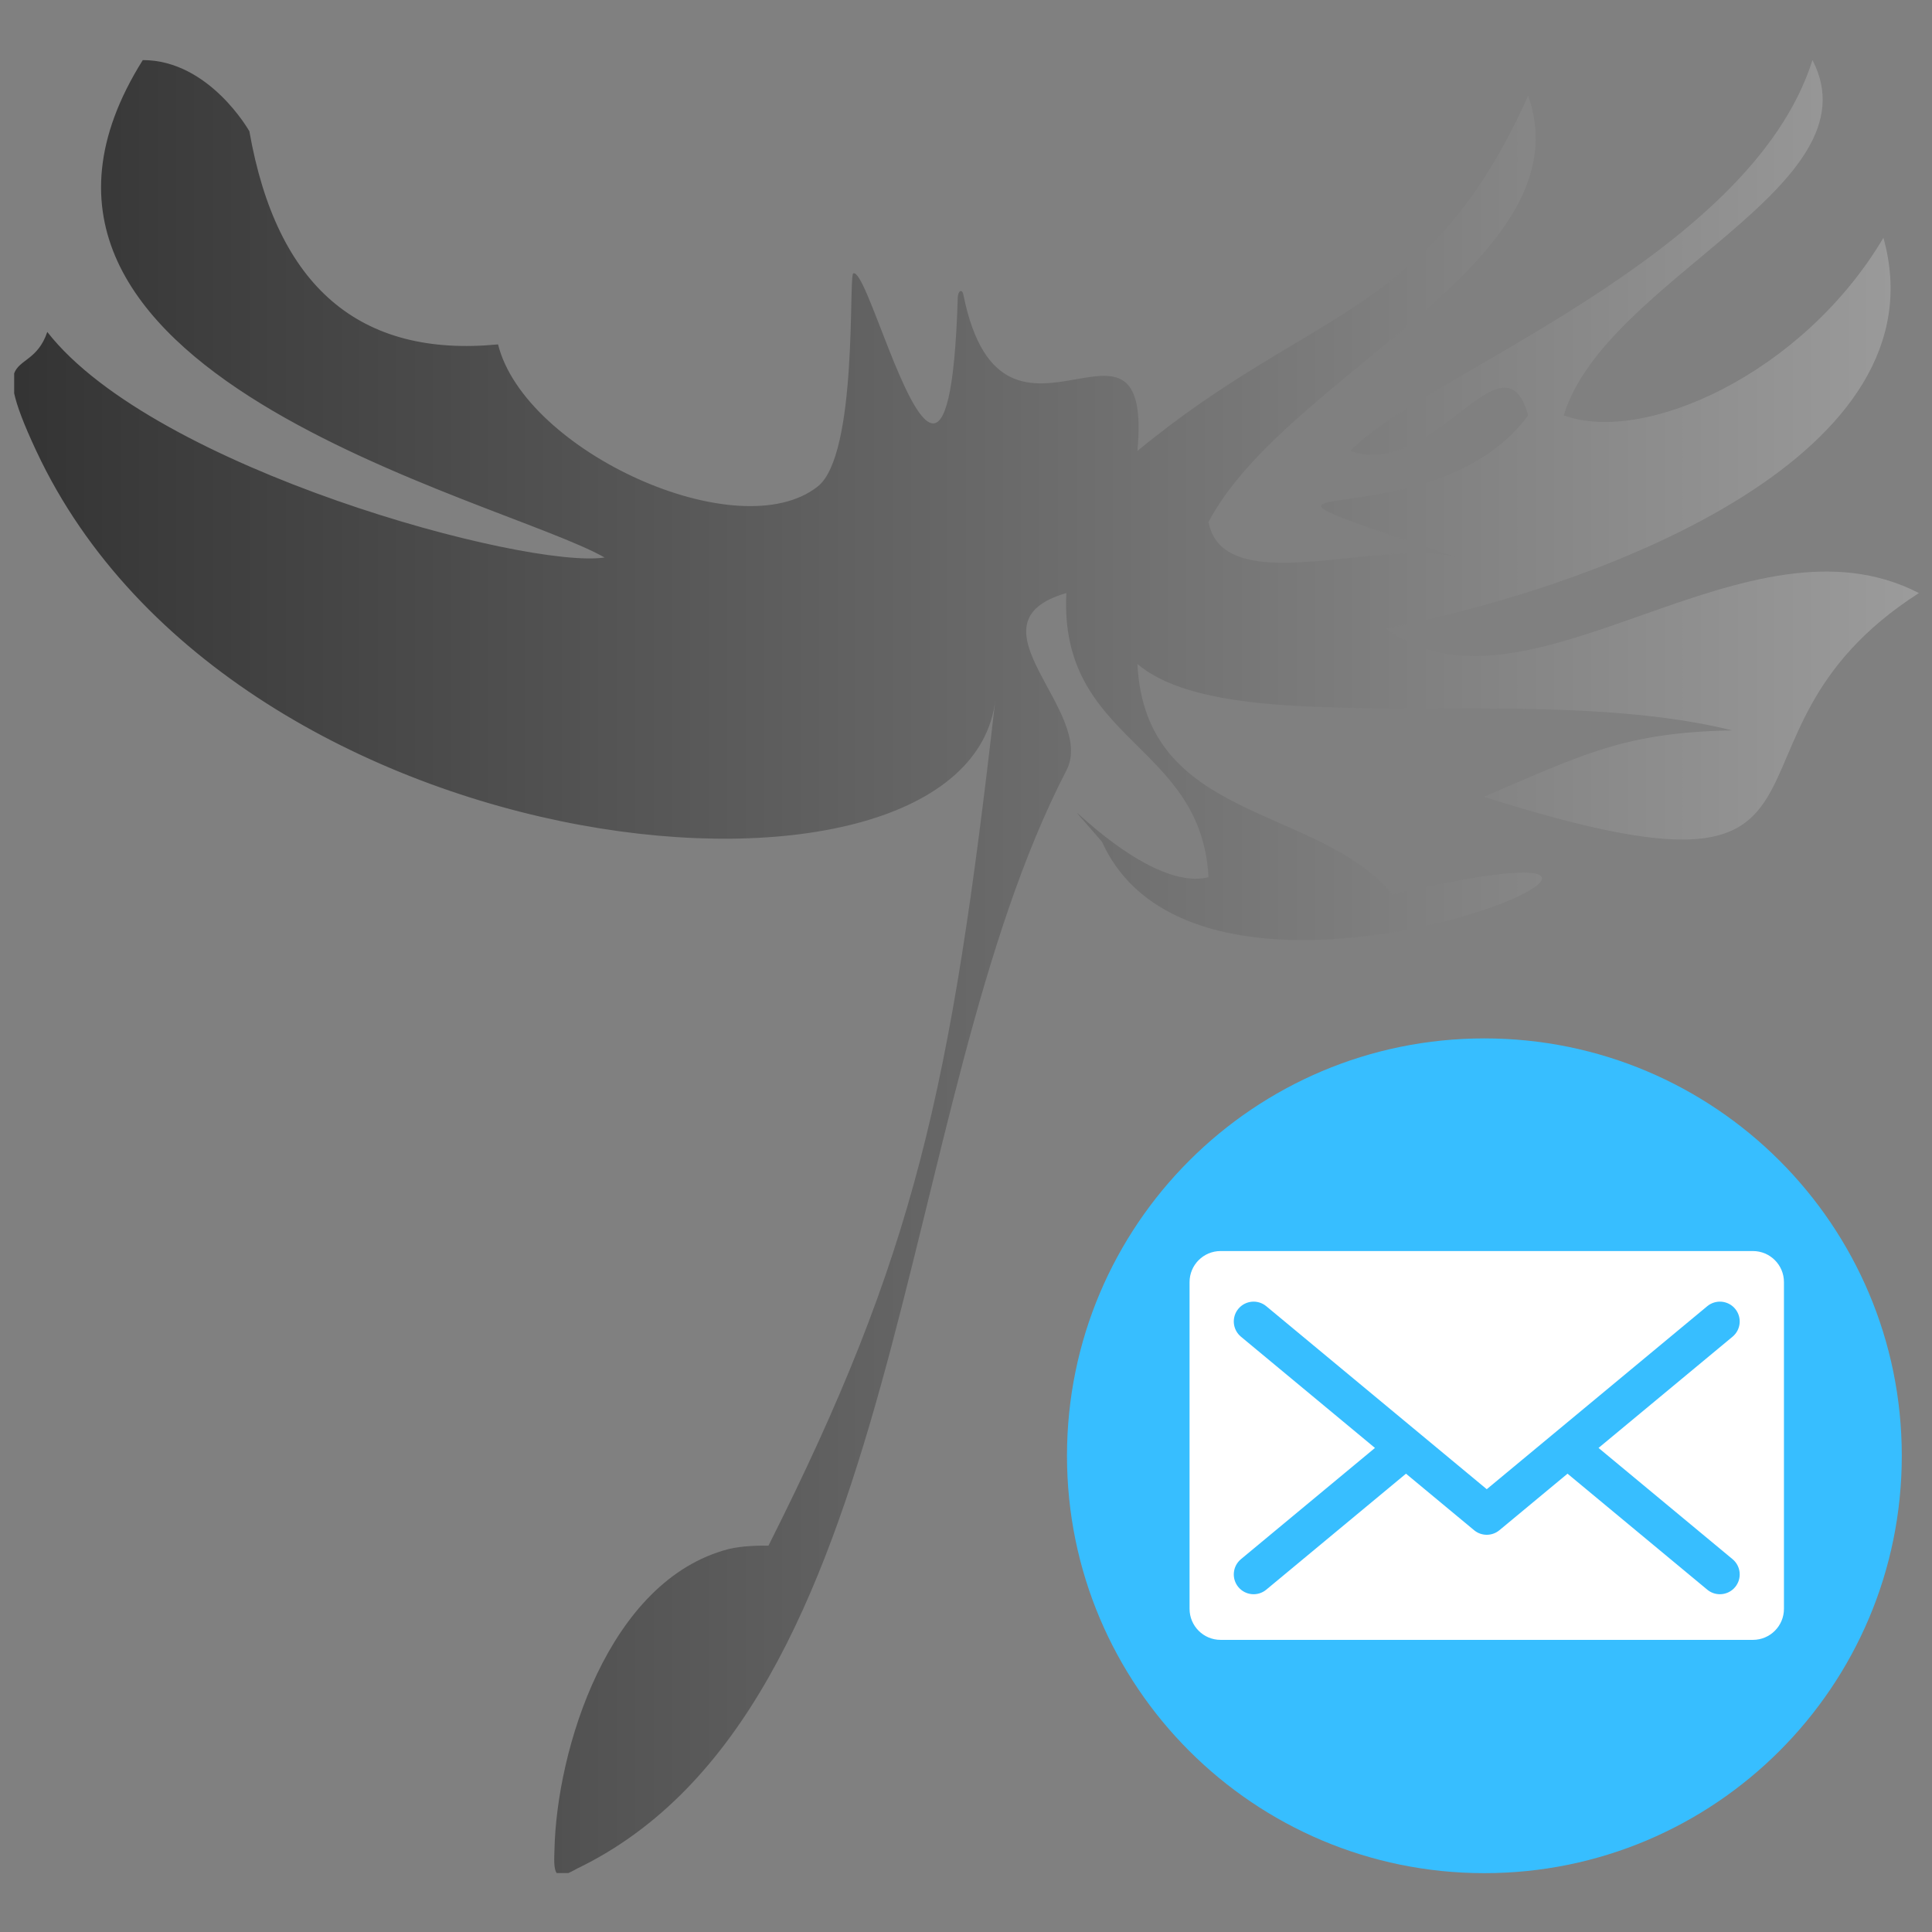 <?xml version="1.0" encoding="UTF-8" standalone="no"?>
<!-- Created with Inkscape (http://www.inkscape.org/) -->

<svg
   xmlns:dc="http://purl.org/dc/elements/1.1/"
   xmlns:cc="http://creativecommons.org/ns#"
   xmlns:rdf="http://www.w3.org/1999/02/22-rdf-syntax-ns#"
   xmlns:svg="http://www.w3.org/2000/svg"
   xmlns="http://www.w3.org/2000/svg"
   xmlns:xlink="http://www.w3.org/1999/xlink"
   xmlns:sodipodi="http://sodipodi.sourceforge.net/DTD/sodipodi-0.dtd"
   xmlns:inkscape="http://www.inkscape.org/namespaces/inkscape"
   width="100pt"
   height="100pt"
   viewBox="0 0 125 125"
   id="svg2"
   version="1.1"
   inkscape:version="0.92.4 (5da689c313, 2019-01-14)"
   sodipodi:docname="DDBwebmail_Logo.svg"
   inkscape:export-filename="D:\GitHub\ddbgo\images\DDBgo_Logo_96.png"
   inkscape:export-xdpi="69.120003"
   inkscape:export-ydpi="69.120003">
  <rect x="0" y="0" width="125" height="125" fill="#808080" stroke="none"/>
  <defs
     id="defs4" />
  <sodipodi:namedview
     id="base"
     pagecolor="#ffffff"
     bordercolor="#666666"
     borderopacity="1.0"
     inkscape:pageopacity="0.0"
     inkscape:pageshadow="2"
     inkscape:zoom="1.4"
     inkscape:cx="-116.66526"
     inkscape:cy="77.680303"
     inkscape:document-units="px"
     inkscape:current-layer="g3357"
     showgrid="false"
     fit-margin-top="0"
     fit-margin-left="0"
     fit-margin-right="0"
     fit-margin-bottom="0"
     inkscape:window-width="1920"
     inkscape:window-height="1015"
     inkscape:window-x="0"
     inkscape:window-y="0"
     inkscape:window-maximized="1"
     units="pt" />
  <g
     inkscape:label="Ebene 1"
     inkscape:groupmode="layer"
     id="layer1"
     transform="translate(4.2720002e-8,-927.362)">
    <g
       id="Pusteblume"
       transform="matrix(0.962,0,0,0.962,-9.523,907.559)" />
    <g
       id="g3466"
       transform="translate(0.912,-3.88)">
      <g
         transform="matrix(0.962,0,0,0.962,-9.523,919.786)"
         id="g3340">
        <defs
           id="defs3342">
          <path
             inkscape:connector-curvature="0"
             id="SVGID_1_"
             d="m 99.781,42.236 c 2.409,0.883 4.659,-0.556 6.568,-1.994 2.513,-1.891 4.438,-3.782 5.38,-0.397 -6.682,9.08 -24.789,2.834 -4.781,9.558 -1.85,-0.53 -4.506,-0.251 -7.163,0.027 -4.456,0.466 -8.912,0.934 -9.555,-2.413 5.237,-9.944 25.43,-17.517 21.499,-28.67 -6.702,14.91 -14.435,14.121 -26.279,23.889 0.523,-5.722 -1.625,-5.26 -4.265,-4.796 -2.77,0.484 -6.084,0.97 -7.435,-5.683 -0.085,-0.457 -0.366,-0.305 -0.384,0.165 -0.398,13.128 -2.739,8.27 -4.66,3.413 C 67.67,32.719 66.757,30.1 66.337,30.296 66.015,30.436 66.66,42.492 63.946,44.629 58.624,48.831 44.238,42.27 42.448,35.071 33.144,35.973 27.56,31.194 25.723,20.738 c 0,0 -2.693,-4.791 -7.169,-4.788 C 5.364,36.977 42.577,45.393 49.612,49.403 44.362,50.199 19.326,43.458 12.132,34.234 11.5,36.1 10.253,36.075 9.904,37.019 l 0,1.339 c 0.179,0.836 0.63,2.045 1.487,3.878 13.392,28.646 62.664,32.863 64.504,16.725 -2.994,26.299 -5.398,37.297 -15.26,56.902 -0.564,-0.011 -1.804,0.007 -2.667,0.225 -8.122,2.089 -11.598,13.538 -11.728,20.294 -0.009,0.396 -0.071,1.218 0.152,1.5 l 0.784,0 c 0.239,-0.103 0.465,-0.239 0.591,-0.302 22.296,-10.765 21.193,-51.235 32.9,-73.843 2.068,-3.98 -6.998,-9.915 0,-11.942 -0.487,10.047 9.079,10.029 9.563,19.109 -1.907,0.483 -4.302,-0.813 -6.117,-2.108 -2.616,-1.865 -4.031,-3.731 -1.049,-0.276 4.207,9.296 19.592,6.82 26.363,4.347 4.964,-1.814 5.296,-3.627 -6.804,-0.804 -5.09,-6.058 -16.652,-4.86 -17.172,-15.491 3.548,2.98 11.359,2.977 19.926,2.975 6.801,-0.003 14.075,-0.005 20.07,1.484 -7.325,0.138 -10.08,1.655 -16.701,4.465 27.136,8.597 13.925,-3.879 29.263,-13.7 -5.746,-2.972 -12.187,-0.788 -18.375,1.396 -6.449,2.272 -12.625,4.547 -17.456,0.988 15.299,-3.043 37.481,-11.839 33.443,-26.277 -5.431,9.161 -16.099,13.924 -21.501,11.942 2.802,-9.202 21.164,-15.38 16.729,-23.896 -4.202,13.361 -26.44,21.306 -31.068,26.287" />
        </defs>
        <clipPath
           id="SVGID_2_">
          <use
             height="100%"
             width="100%"
             y="0"
             x="0"
             style="overflow:visible"
             xlink:href="#SVGID_1_"
             overflow="visible"
             id="use3346" />
        </clipPath>
        <linearGradient
           id="SVGID_3_"
           gradientUnits="userSpaceOnUse"
           x1="-159.232"
           y1="342.737"
           x2="-158.089"
           y2="342.737"
           gradientTransform="matrix(112.153,0,0,-112.153,17868.072,38515.801)">
          <stop
             offset="0"
             style="stop-color:#575656"
             id="stop3349" />
          <stop
             offset="0"
             style="stop-color:#333333"
             id="stop3351" />
          <stop
             offset="1"
             style="stop-color:#9C9C9C"
             id="stop3353" />
        </linearGradient>
        <rect
           style="fill:url(#SVGID_3_)"
           x="5.364"
           y="15.946"
           clip-path="url(#SVGID_2_)"
           width="134.294"
           height="121.936"
           id="rect3355" />
      </g>
      <g
         transform="matrix(0.962,0,0,0.962,-30.237,907.559)"
         id="g3357">
        <g
           id="g3359"
           style="fill-rule:nonzero;fill:#37beff;fill-opacity:1">
          <defs
             id="defs3361">
            <path
               inkscape:connector-curvature="0"
               id="SVGID_4_"
               d="m 102.244,122.529 c 0,15.503 12.569,28.07 28.072,28.07 15.504,0 28.073,-12.567 28.073,-28.07 0,-15.506 -12.569,-28.072 -28.073,-28.072 -15.503,0 -28.072,12.566 -28.072,28.072" />
          </defs>
          <clipPath
             id="SVGID_5_">
            <use
               height="100%"
               width="100%"
               y="0"
               x="0"
               style="overflow:visible"
               xlink:href="#SVGID_4_"
               overflow="visible"
               id="use3365" />
          </clipPath>
          <linearGradient
             id="SVGID_6_"
             gradientUnits="userSpaceOnUse"
             x1="-166.071"
             y1="345.888"
             x2="-164.928"
             y2="345.888"
             gradientTransform="matrix(49.119,0,0,-49.119,8259.445,17112.096)">
            <stop
               offset="0"
               style="stop-color:#404f54"
               id="stop3368" />
            <stop
               offset="1"
               style="stop-color:#37beff"
               id="stop3370" />
          </linearGradient>
          <rect
             style="fill:#37beff;fill-rule:nonzero;fill-opacity:1"
             x="102.244"
             y="94.457"
             clip-path="url(#SVGID_5_)"
             width="56.146"
             height="56.143"
             id="rect3372" />
        </g>
        <path
           inkscape:connector-curvature="0"
           id="XMLID_234_"
           d="m 148.376,108.758 h -35.8 c -1.153,0 -2.088,0.935 -2.088,2.088 v 21.975 c 0,1.153 0.935,2.088 2.088,2.088 h 35.8 c 1.153,0 2.088,-0.935 2.088,-2.088 v -21.975 c 1e-4,-1.153 -0.935,-2.088 -2.088,-2.088 z m -1.369,20.723 c 0.566,0.47 0.644,1.311 0.174,1.877 -0.263,0.317 -0.643,0.481 -1.026,0.481 -0.3,0 -0.602,-0.101 -0.85,-0.307 l -9.397,-7.8 -4.581,3.802 c -0.247,0.205 -0.549,0.307 -0.851,0.307 -0.302,0 -0.604,-0.102 -0.851,-0.307 l -4.581,-3.802 -9.397,7.8 c -0.566,0.47 -1.405,0.393 -1.877,-0.174 -0.47,-0.566 -0.392,-1.406 0.174,-1.877 l 9.013,-7.481 -9.013,-7.481 c -0.566,-0.47 -0.644,-1.311 -0.174,-1.877 0.471,-0.566 1.311,-0.644 1.877,-0.174 l 14.829,12.308 14.829,-12.308 c 0.566,-0.469 1.407,-0.392 1.876,0.174 0.47,0.566 0.392,1.406 -0.174,1.877 l -9.013,7.481 z"
           style="fill:#ffffff;fill-opacity:1;stroke-width:0.081" />
      </g>
    </g>
  </g>
</svg>

